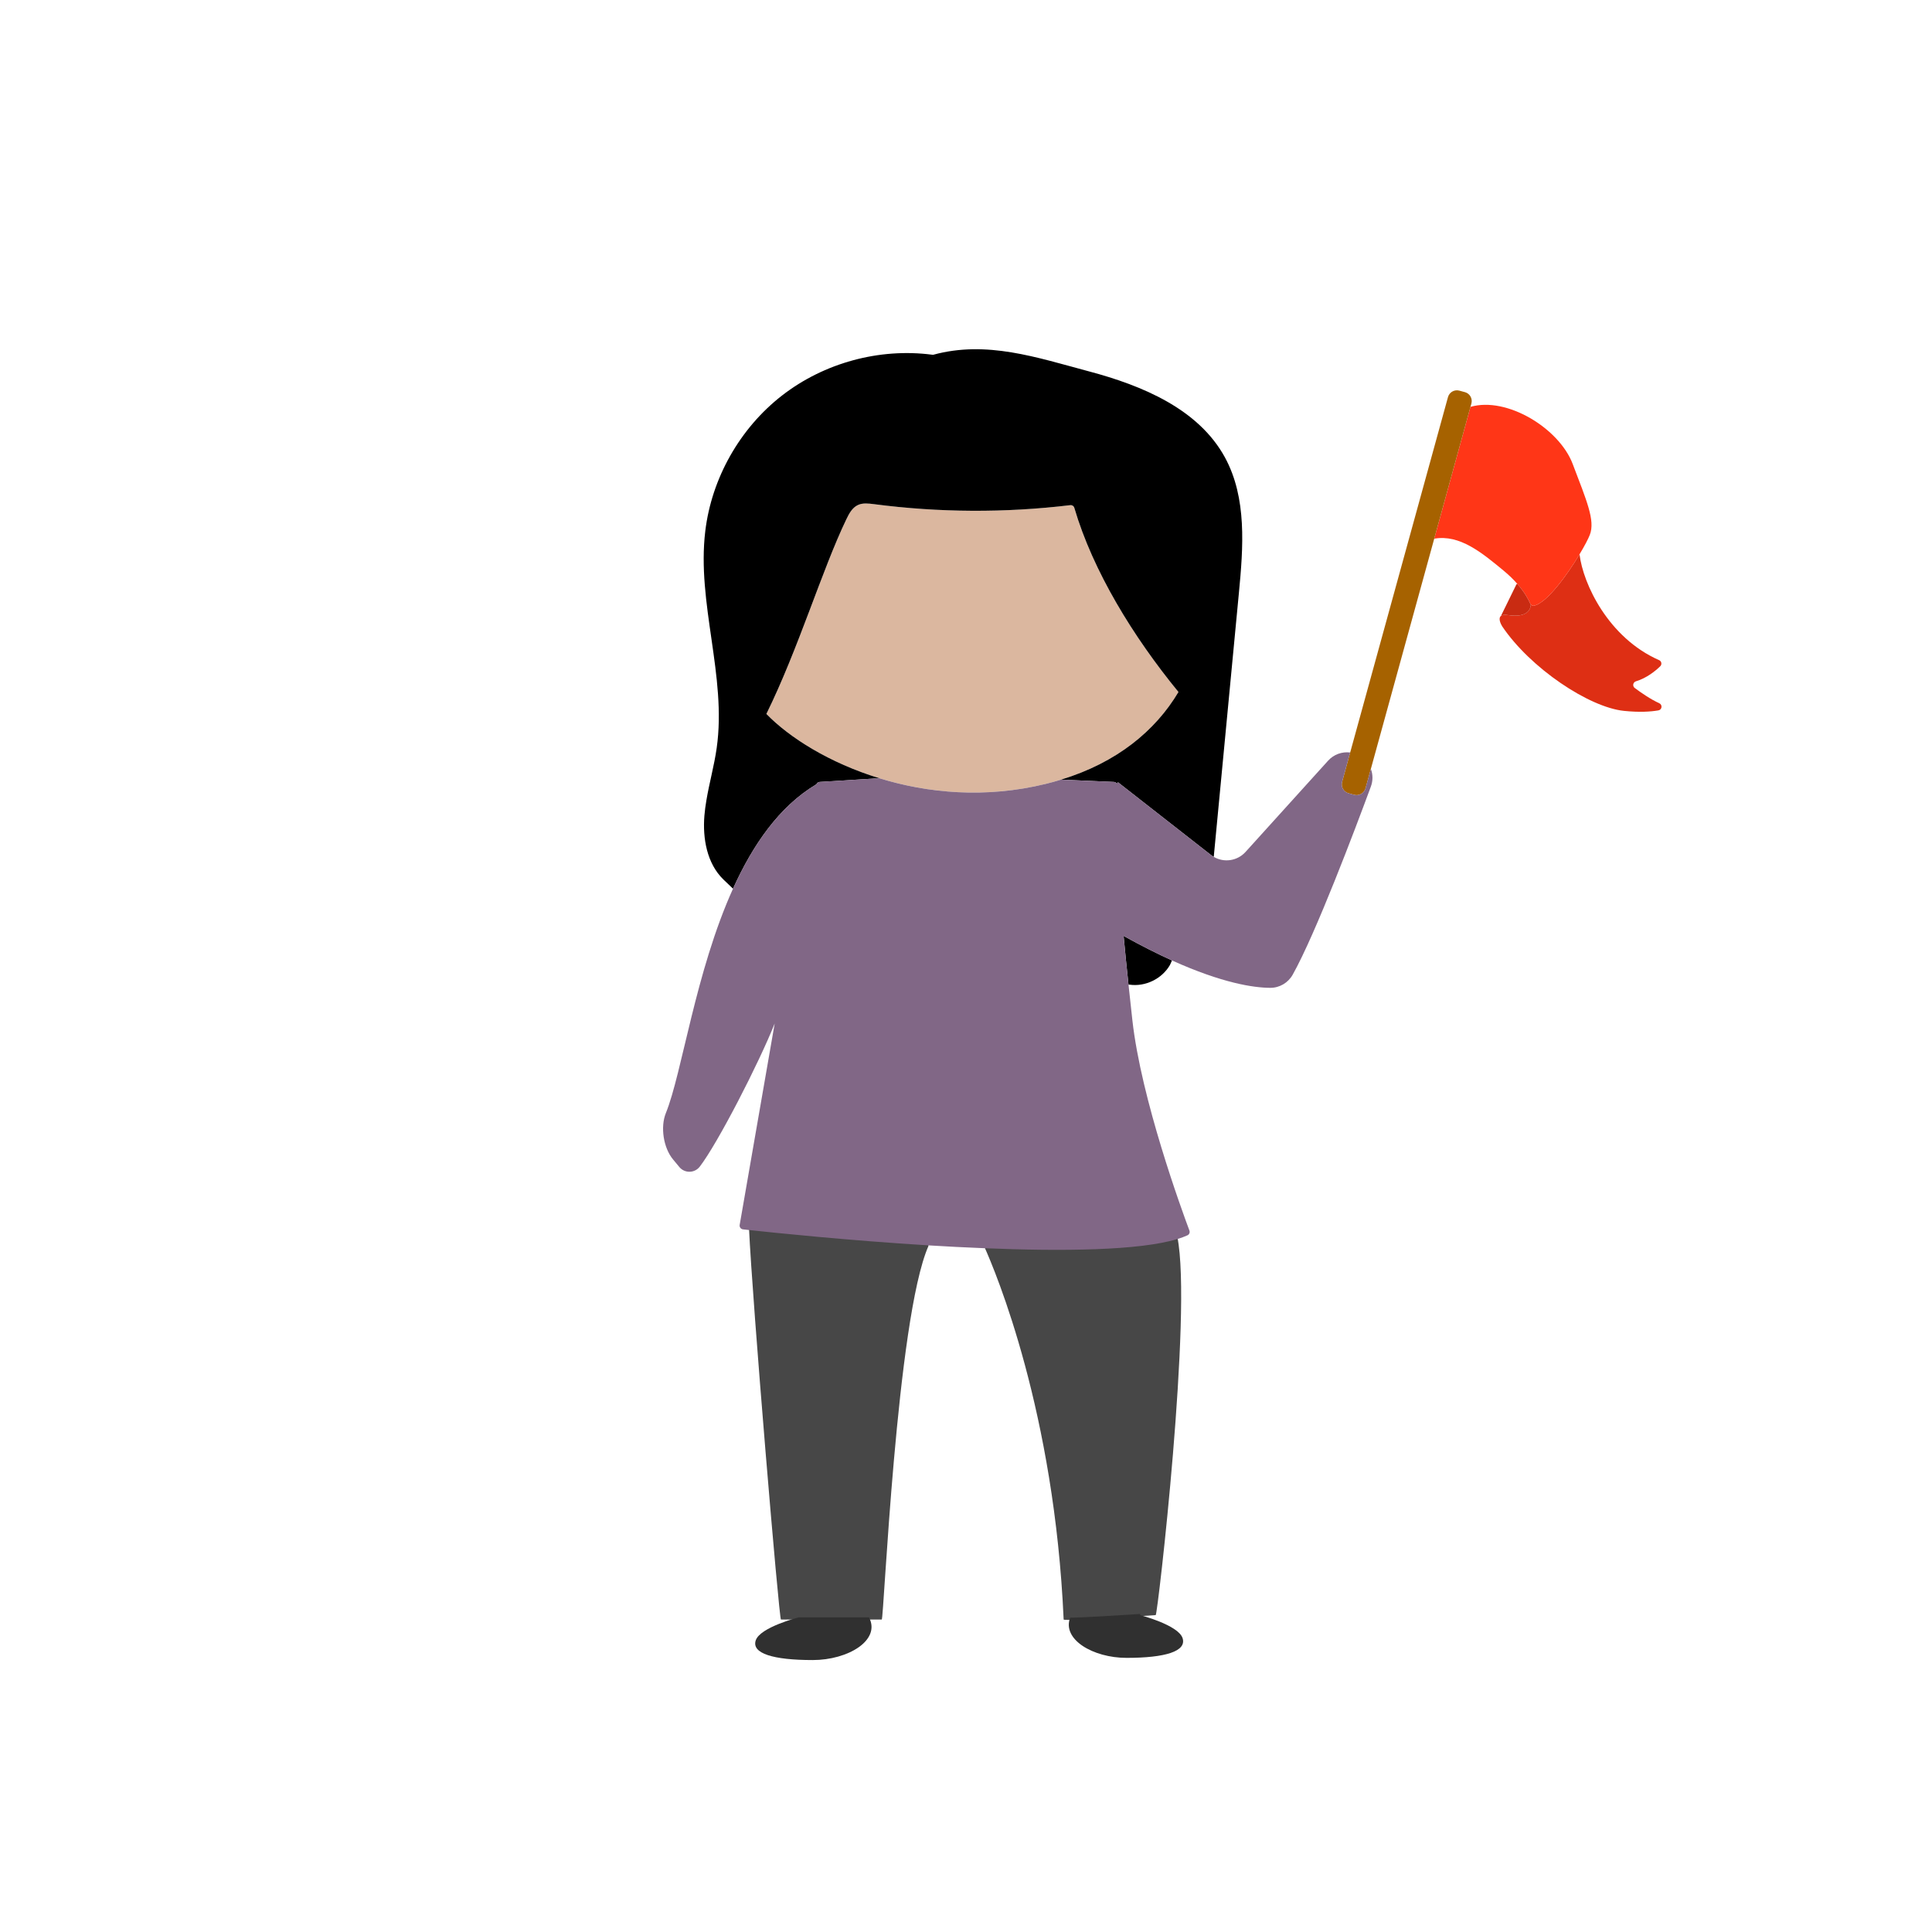 <svg width="1000" height="1000" xmlns="http://www.w3.org/2000/svg">
 <style type="text/css">.st0{fill:#DE2F14;}
	.st1{fill:#FF3617;}
	.st2{fill:#C92B12;}
	.st3{fill:#A66200;}
	.st4{fill:#DBB79F;}
	.st5{fill:#474747;}
	.st6{fill:#816786;}
	.st7{fill:#303030;}</style>

 <g>
  <title>background</title>
  <rect fill="none" id="canvas_background" height="402" width="582" y="-1" x="-1"/>
 </g>
 <g>
  <title>Layer 1</title>
  <g id="svg_1">
   <path id="svg_2" d="m858.741,341.683c1.307,0.553 1.584,2.237 0.578,3.192c-2.463,2.388 -6.963,6.083 -12.543,7.767c-1.558,0.478 -1.936,2.489 -0.628,3.469c3.218,2.388 8.195,5.857 12.669,7.868c1.785,0.804 1.483,3.393 -0.453,3.72c-3.946,0.679 -9.753,1.081 -17.797,0.251c-18.023,-1.835 -48.514,-22.095 -63.118,-43.889c-0.025,-0.05 -0.025,-0.075 -0.05,-0.126c-0.302,-0.478 -2.262,-3.896 -0.402,-5.203c0.628,-0.452 1.709,-0.654 3.469,-0.377c10.482,1.584 11.814,-3.318 11.89,-5.48c0.452,0.528 1.156,0.779 1.86,0.603c6.711,-1.76 16.992,-15.962 23.352,-26.57c1.834,15.361 14.956,43.237 41.173,54.775z" class="st0"/>
   <path id="svg_3" d="m817.568,286.885l0,0.025c-6.36,10.608 -16.641,24.81 -23.352,26.57c-0.704,0.176 -1.408,-0.075 -1.86,-0.603l0,-0.025c-0.151,-0.151 -0.251,-0.327 -0.352,-0.528c-0.83,-1.885 -2.74,-5.656 -6.711,-10.18c-1.86,-2.137 -4.173,-4.424 -7.038,-6.787c-11.236,-9.275 -22.673,-18.827 -35.895,-16.54l18.752,-68.221c18.777,-5.48 45.925,11.085 52.913,29.561c7.189,18.953 11.739,29.234 8.873,36.649c-0.781,2.035 -2.716,5.755 -5.33,10.079z" class="st1"/>
   <path id="svg_4" d="m792.355,312.851l0,0.025c-0.075,2.162 -1.408,7.063 -11.89,5.48c-1.76,-0.276 -2.84,-0.075 -3.469,0.377l-0.05,-0.05l7.943,-16.213l0.402,-0.327c3.972,4.525 5.882,8.295 6.711,10.18c0.102,0.201 0.203,0.377 0.353,0.528z" class="st2"/>
   <path id="svg_5" d="m758.245,202.978l-2.866,-0.779c-2.539,-0.704 -5.203,0.779 -5.907,3.343l-50.625,183.951l-4.173,15.208c-0.704,2.564 0.779,5.203 3.343,5.907l2.866,0.779c2.539,0.704 5.203,-0.779 5.907,-3.343l2.765,-10.055l32.803,-119.173l18.752,-68.221l0.478,-1.709c0.704,-2.564 -0.779,-5.204 -3.343,-5.908z" class="st3"/>
   <path id="svg_6" d="m549.183,403.544c-2.564,0.804 -5.178,1.533 -7.868,2.187c-31.22,7.642 -61.107,4.826 -86.169,-2.916c-25.866,-7.918 -46.603,-21.065 -58.468,-33.281c16.615,-33.759 28.832,-74.656 41.4,-100.773c1.383,-2.891 3.016,-5.957 5.932,-7.34c2.539,-1.207 5.505,-0.83 8.295,-0.478c33.683,4.399 67.919,4.575 101.653,0.528c0.955,-0.126 1.835,0.452 2.111,1.383c9.627,32.778 30.516,66.788 53.893,95.318c0.05,0.025 0,0.025 0,0.025c-11.94,20.059 -31.898,36.549 -60.755,45.347l-0.024,0z" class="st4"/>
   <path id="svg_7" d="m553.908,838.457c-2.111,0.025 -3.368,-0.025 -3.368,-0.201c-4.726,-107.309 -34.965,-179.451 -41.224,-193.327c40.646,1.684 80.236,1.257 100.069,-4.726c7.893,38.61 -10.206,195.765 -11.186,195.765c0,0 -3.243,0.226 -8.069,0.553c-10.582,0.679 -28.731,1.836 -36.222,1.936z" class="st5"/>
   <path id="svg_8" d="m606.62,497.129l-1.081,2.388c-4.122,7.139 -12.769,11.337 -20.914,10.13l-0.503,0.05c-0.905,-8.446 -1.76,-16.917 -2.539,-25.262c9.226,5.127 17.546,9.3 25.037,12.694z"/>
   <path id="svg_9" d="m480.635,643.471l-0.101,1.533c-16.49,37.68 -23.05,193.251 -24.131,193.251l-6.51,0l-36.423,0l-9.25,0c-0.98,0 -14.856,-165.073 -16.54,-202.728c13.472,1.459 51.404,5.381 92.955,7.944z" class="st5"/>
   <path id="svg_10" d="m634.019,236.737c-13.674,-25.061 -42.783,-37.177 -70.383,-44.517c-27.072,-7.214 -52.938,-16.138 -80.588,-8.597l-0.578,-0.025c-27.324,-3.569 -55.954,4.223 -77.723,21.14c-21.768,16.917 -36.398,42.758 -39.691,70.132c-4.525,37.328 11.186,75.033 5.907,112.261c-1.282,9.125 -3.821,18.048 -5.329,27.097c-0.452,2.614 -0.804,5.254 -1.031,7.918c-0.98,11.839 1.307,24.76 9.803,33.055c1.533,1.508 3.293,3.092 5.002,4.776c10.18,-22.522 23.83,-42.456 42.959,-53.918l0.151,0.05c0.251,-0.779 0.93,-1.332 1.76,-1.383l30.868,-1.91c-25.866,-7.918 -46.604,-21.065 -58.468,-33.281c16.615,-33.759 28.832,-74.656 41.4,-100.773c1.383,-2.891 3.016,-5.957 5.932,-7.34c2.539,-1.207 5.505,-0.83 8.295,-0.478c33.683,4.399 67.919,4.575 101.653,0.528c0.955,-0.126 1.835,0.452 2.111,1.382c9.627,32.778 30.516,66.788 53.893,95.318c0.05,0.025 0,0.025 0,0.025c-11.94,20.059 -31.899,36.549 -60.755,45.347l27.324,1.181c0.654,0.025 1.232,0.377 1.558,0.905l0.578,-0.729l48.087,37.605c0.478,0.377 0.98,0.704 1.483,1.005c1.885,-19.607 3.745,-39.213 5.605,-58.82c2.463,-25.866 4.927,-51.706 7.39,-77.572c2.289,-23.854 4.249,-49.342 -7.213,-70.382z"/>
   <path id="svg_11" d="m709.555,397.989l-2.765,10.055c-0.704,2.564 -3.368,4.047 -5.907,3.343l-2.866,-0.779c-2.564,-0.704 -4.047,-3.343 -3.343,-5.907l4.173,-15.208c-4.173,-0.528 -8.471,0.955 -11.437,4.248l-42.732,47.232c-4.248,4.675 -11.136,5.656 -16.439,2.539c-0.503,-0.302 -1.005,-0.628 -1.483,-1.005l-48.087,-37.605l-0.578,0.729c-0.327,-0.528 -0.905,-0.88 -1.558,-0.905l-27.324,-1.181l-0.025,0c-2.564,0.804 -5.178,1.533 -7.868,2.187c-31.22,7.642 -61.107,4.826 -86.169,-2.916l-30.868,1.91c-0.829,0.05 -1.508,0.603 -1.76,1.383l-0.151,-0.05c-19.129,11.462 -32.778,31.396 -42.959,53.918c-19.481,43.034 -26.343,95.444 -34.764,116.157c-2.916,7.214 -1.257,17.998 3.72,23.98l3.268,3.946c2.765,3.318 7.893,3.243 10.557,-0.201c9.25,-11.99 30.566,-53.466 38.786,-74.103l-18.124,104.267c-0.176,1.131 0.603,2.162 1.709,2.287c0.804,0.101 1.86,0.201 3.117,0.352c13.473,1.458 51.405,5.379 92.956,7.943c9.451,0.578 19.104,1.081 28.681,1.458c40.646,1.684 80.236,1.257 100.069,-4.726c1.936,-0.603 3.695,-1.232 5.228,-1.936c0.955,-0.427 1.382,-1.508 1.031,-2.463c-3.921,-10.482 -24.986,-67.97 -29.536,-108.943c-0.679,-6.033 -1.332,-12.166 -1.986,-18.3c-0.905,-8.446 -1.76,-16.917 -2.539,-25.262c9.225,5.128 17.545,9.301 25.036,12.694c26.142,11.789 42.28,14.127 50.852,14.177c4.801,0.025 9.25,-2.589 11.613,-6.787c11.89,-21.165 32.351,-75.36 40.47,-97.38c0.553,-1.483 0.83,-3.042 0.83,-4.575c0.001,-1.556 -0.275,-3.115 -0.828,-4.573z" class="st6"/>
   <path id="svg_12" d="m449.892,837.323c5.932,11.714 -10.934,21.919 -29.234,21.919c-20.411,0 -31.748,-3.419 -29.485,-10.206c2.262,-6.812 22.296,-11.915 22.296,-11.915l36.423,0l0,0.202z" class="st7"/>
   <path id="svg_13" d="m612.1,847.88c2.212,6.812 -8.924,10.231 -28.983,10.231c-17.42,0 -33.482,-9.577 -29.209,-20.788c7.491,-0.101 25.639,-1.257 36.222,-1.936l0.05,0.603c0.001,0 19.683,5.103 21.92,11.89z" class="st7"/>
  </g>
 </g>
</svg>